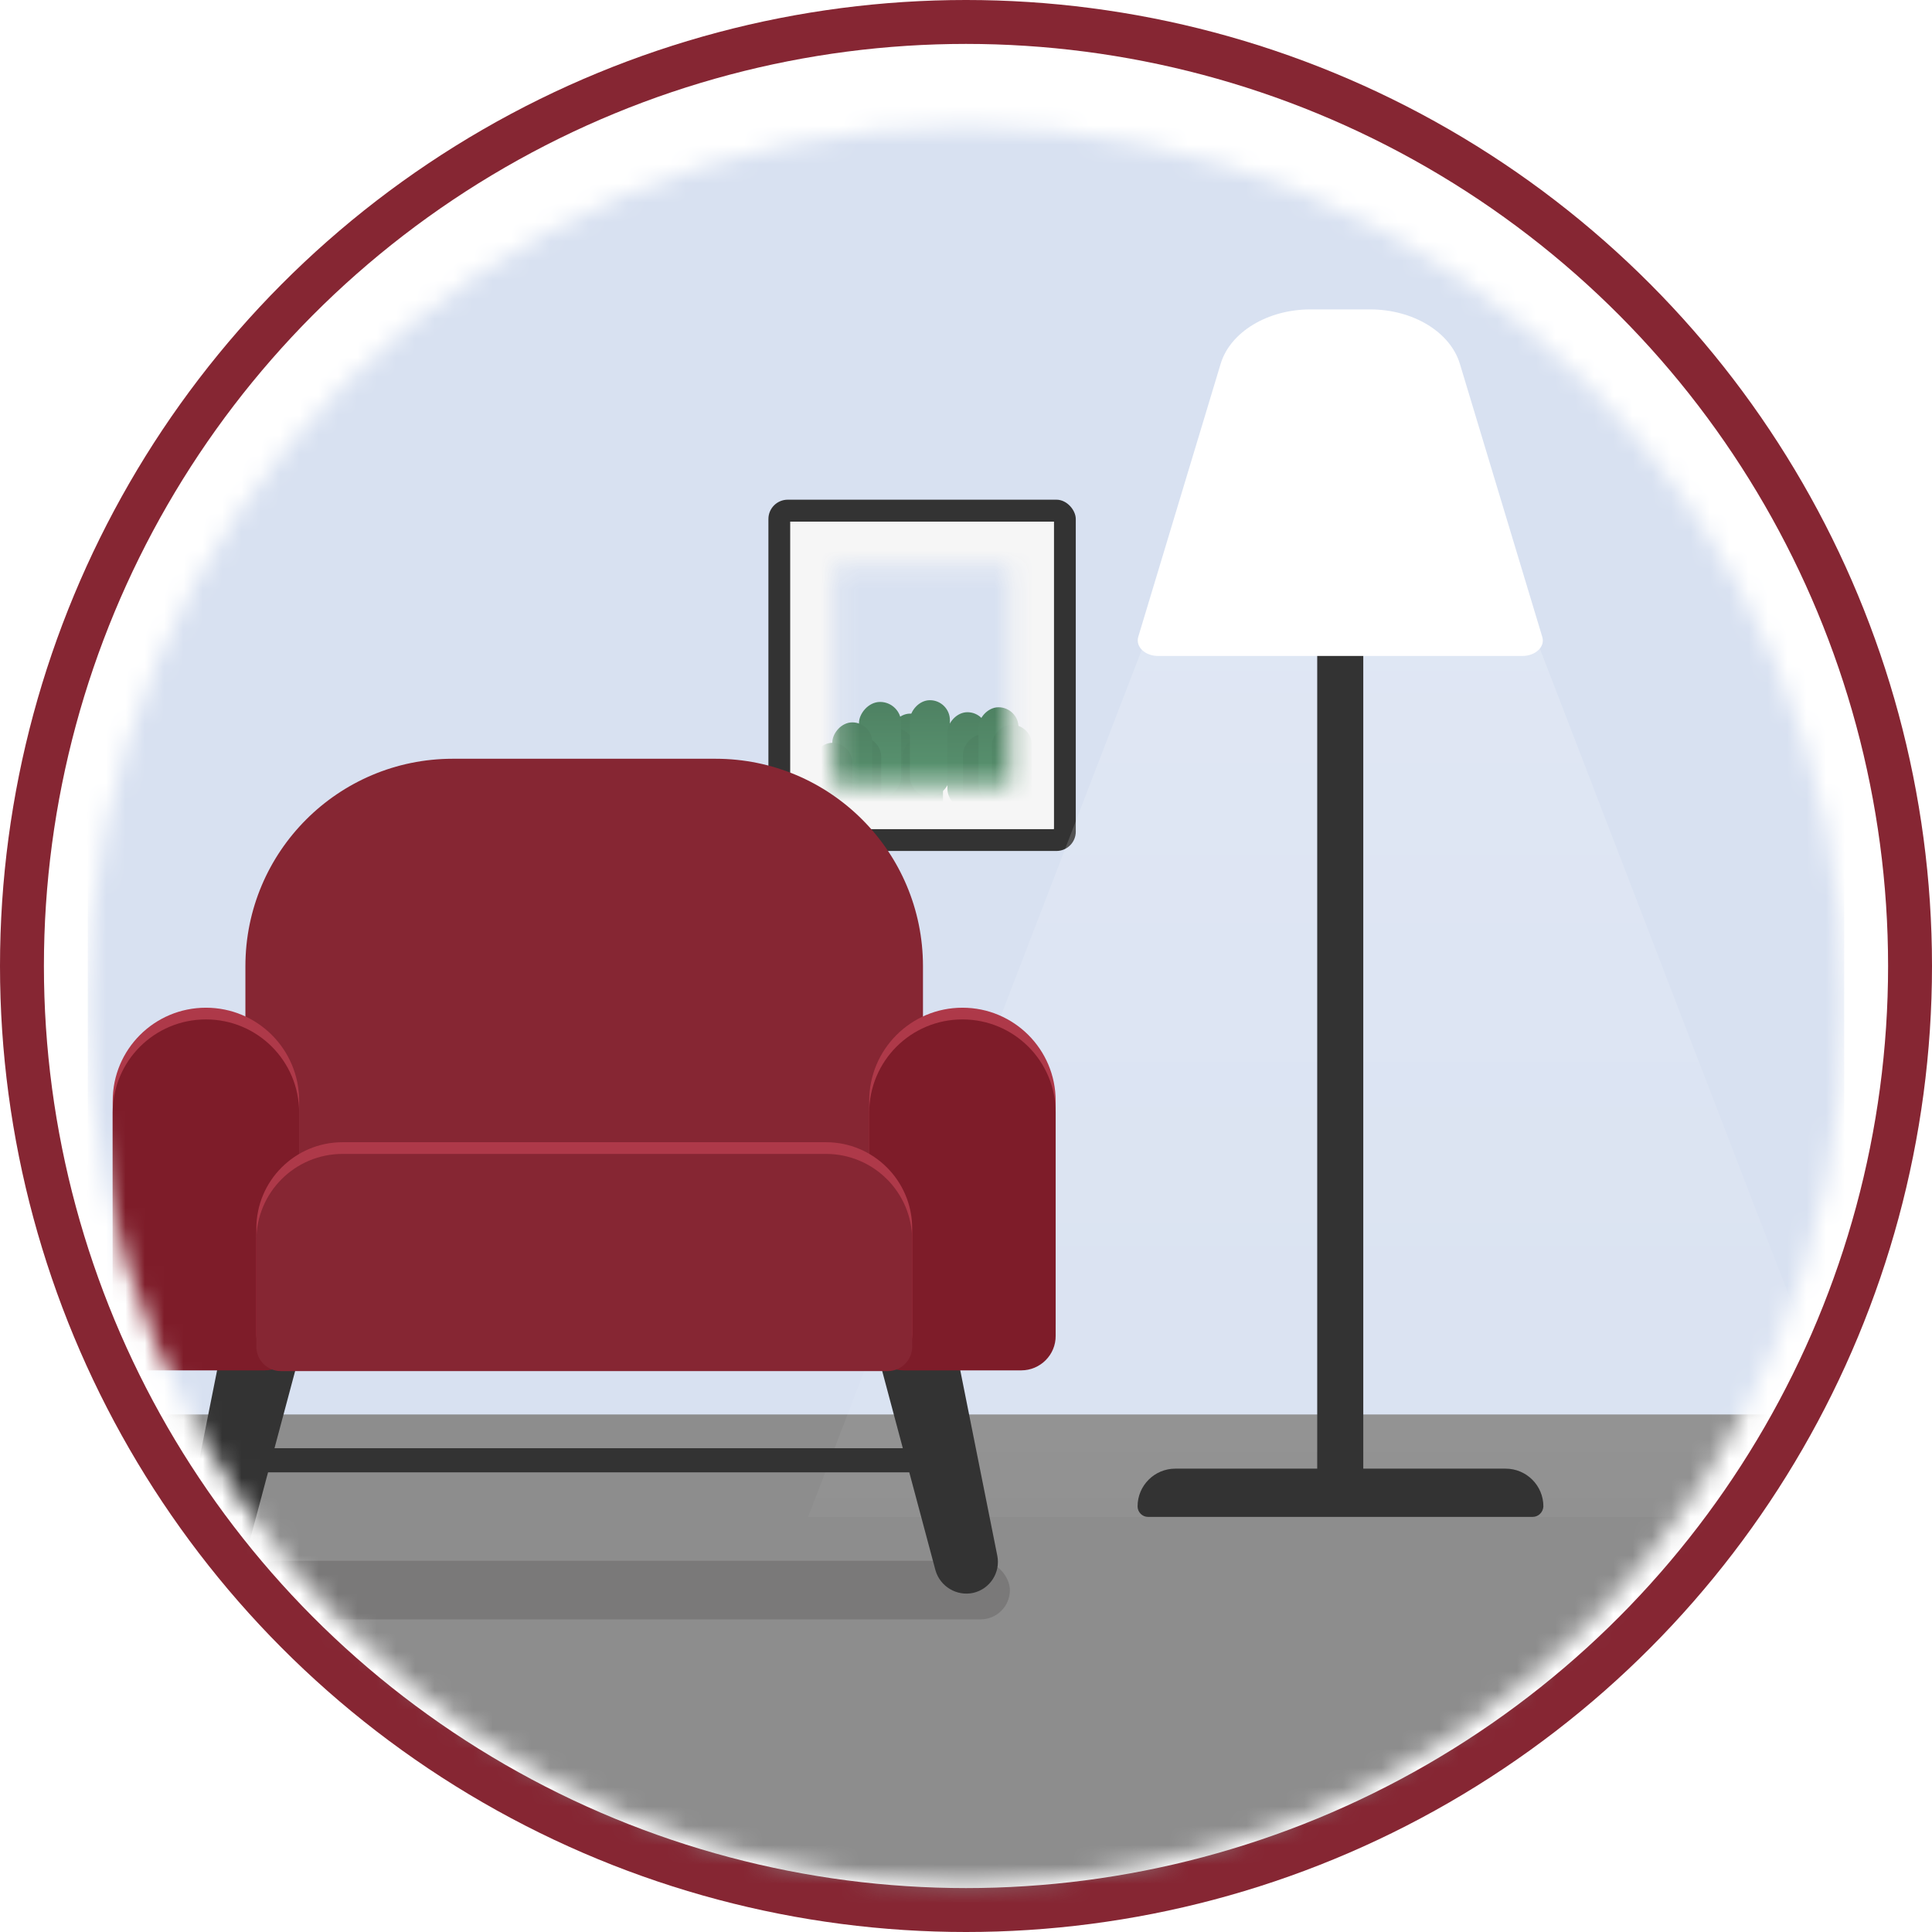 <svg width="100" height="100" viewBox="0 0 100 100" fill="none" xmlns="http://www.w3.org/2000/svg">
<circle cx="50" cy="50" r="50" fill="#862633"/>
<circle cx="50" cy="50" r="47.727" fill="white"/>
<g filter="url(#filter0_i)">
<mask id="mask0" mask-type="alpha" maskUnits="userSpaceOnUse" x="4" y="4" width="92" height="92">
<circle cx="50" cy="50" r="45.455" fill="#294877"/>
</mask>
<g mask="url(#mask0)">
<rect x="4.545" y="3.409" width="90.909" height="93.561" fill="#D8E1F1"/>
<rect x="39.773" y="23.864" width="15.909" height="18.182" rx="1" fill="#333333"/>
<rect x="40.909" y="25" width="13.636" height="15.909" fill="white"/>
<rect x="40.909" y="25" width="13.636" height="15.909" fill="#F6F6F6"/>
<mask id="mask1" mask-type="alpha" maskUnits="userSpaceOnUse" x="43" y="27" width="10" height="12">
<rect x="43.182" y="27.273" width="9.091" height="11.364" fill="#D8E1F1"/>
</mask>
<g mask="url(#mask1)">
<rect x="42.045" y="26.136" width="11.364" height="12.5" fill="#D8E1F1"/>
<rect width="2.071" height="4.987" rx="1.035" transform="matrix(1 0 0 -1 46.071 39.924)" fill="url(#paint0_linear)"/>
<rect width="2.071" height="4.987" rx="1.035" transform="matrix(1 0 0 -1 45.266 40.679)" fill="url(#paint1_linear)"/>
<rect width="2.186" height="4.987" rx="1.093" transform="matrix(1 0 0 -1 44.46 39.319)" fill="url(#paint2_linear)"/>
<rect width="2.071" height="4.987" rx="1.035" transform="matrix(1 0 0 -1 43.54 41.133)" fill="url(#paint3_linear)"/>
<rect width="2.071" height="4.987" rx="1.035" transform="matrix(1 0 0 -1 43.08 40.377)" fill="url(#paint4_linear)"/>
<rect width="2.071" height="4.987" rx="1.035" transform="matrix(1 0 0 -1 42.045 41.435)" fill="url(#paint5_linear)"/>
<rect width="2.071" height="4.987" rx="1.035" transform="matrix(1 0 0 -1 46.737 41.049)" fill="url(#paint6_linear)"/>
<rect width="2.071" height="4.987" rx="1.035" transform="matrix(1 0 0 -1 47.096 39.229)" fill="url(#paint7_linear)"/>
<rect width="2.071" height="4.987" rx="1.035" transform="matrix(1 0 0 -1 49.038 39.851)" fill="url(#paint8_linear)"/>
<rect width="2.071" height="4.987" rx="1.035" transform="matrix(1 0 0 -1 49.843 40.995)" fill="url(#paint9_linear)"/>
<rect width="2.071" height="4.987" rx="1.035" transform="matrix(1 0 0 -1 50.648 39.595)" fill="url(#paint10_linear)"/>
<rect width="2.071" height="4.987" rx="1.035" transform="matrix(1 0 0 -1 51.338 40.501)" fill="url(#paint11_linear)"/>
</g>
<rect x="1.515" y="71.212" width="97.349" height="37.5" fill="#8D8D8D"/>
<path opacity="0.2" d="M97.005 76.515H41.828L60.742 27.355H78.079L97.005 76.515Z" fill="url(#paint12_linear)"/>
<path d="M79.328 76.515H59.426C59.119 76.515 58.881 76.265 58.881 75.97C58.881 74.892 59.755 74.017 60.834 74.017H77.932C79.01 74.017 79.885 74.892 79.885 75.97C79.873 76.265 79.635 76.515 79.328 76.515Z" fill="#333333"/>
<path d="M70.563 15.434H68.179V74.472H70.563V15.434Z" fill="#333333"/>
<path d="M78.794 31.953H59.948C59.267 31.953 58.767 31.477 58.915 30.966L63.184 16.819C63.683 15.184 65.613 14.015 67.827 14.015H70.915C73.14 14.015 75.059 15.184 75.559 16.819L79.828 30.966C79.986 31.477 79.475 31.953 78.794 31.953Z" fill="white"/>
<rect x="12.878" y="78.788" width="39.394" height="3.03" rx="1.515" fill="#7A7979"/>
<path d="M10.557 80.445C9.694 80.241 9.149 79.39 9.319 78.527L13.168 59.26L17.596 60.293L12.521 79.265C12.282 80.116 11.42 80.638 10.557 80.445Z" fill="#333333"/>
<path d="M50.383 80.445C51.246 80.241 51.791 79.39 51.621 78.527L47.772 59.26L43.344 60.293L48.419 79.276C48.658 80.116 49.52 80.638 50.383 80.445Z" fill="#333333"/>
<path d="M48.578 72.959H11.907V74.208H48.578V72.959Z" fill="#333333"/>
<path d="M47.784 60.206H12.702V48.013C12.702 42.075 17.516 37.273 23.442 37.273H37.032C42.97 37.273 47.773 42.087 47.773 48.013V60.206H47.784Z" fill="#862633"/>
<path d="M13.69 68.324H7.627C6.64 68.324 5.833 67.518 5.833 66.53V54.984C5.833 52.316 7.991 50.159 10.659 50.159C13.327 50.159 15.484 52.316 15.484 54.984V66.53C15.484 67.518 14.678 68.324 13.69 68.324Z" fill="#AE3949"/>
<path d="M52.858 68.324H46.784C45.796 68.324 44.99 67.518 44.99 66.53V54.984C44.99 52.316 47.147 50.159 49.815 50.159C52.483 50.159 54.641 52.316 54.641 54.984V66.53C54.652 67.518 53.846 68.324 52.858 68.324Z" fill="#AE3949"/>
<path d="M13.69 68.93H7.627C6.64 68.93 5.833 68.124 5.833 67.136V55.59C5.833 52.922 7.991 50.765 10.659 50.765C13.327 50.765 15.484 52.922 15.484 55.59V67.136C15.484 68.124 14.678 68.93 13.69 68.93Z" fill="#7E1C29"/>
<path d="M52.858 68.93H46.784C45.796 68.93 44.99 68.124 44.99 67.136V55.59C44.99 52.922 47.147 50.765 49.815 50.765C52.483 50.765 54.641 52.922 54.641 55.59V67.136C54.652 68.124 53.846 68.93 52.858 68.93Z" fill="#7E1C29"/>
<path d="M45.955 68.361H14.529C13.836 68.361 13.269 67.793 13.269 67.101V61.583C13.269 59.119 15.267 57.121 17.73 57.121H42.753C45.217 57.121 47.215 59.119 47.215 61.583V67.101C47.215 67.793 46.647 68.361 45.955 68.361Z" fill="#AE3949"/>
<path d="M45.955 68.967H14.529C13.836 68.967 13.269 68.399 13.269 67.707V62.189C13.269 59.725 15.267 57.727 17.73 57.727H42.753C45.217 57.727 47.215 59.725 47.215 62.189V67.707C47.215 68.399 46.647 68.967 45.955 68.967Z" fill="#862633"/>
</g>
</g>
<defs>
<filter id="filter0_i" x="4.545" y="4.545" width="90.909" height="92.909" filterUnits="userSpaceOnUse" color-interpolation-filters="sRGB">
<feFlood flood-opacity="0" result="BackgroundImageFix"/>
<feBlend mode="normal" in="SourceGraphic" in2="BackgroundImageFix" result="shape"/>
<feColorMatrix in="SourceAlpha" type="matrix" values="0 0 0 0 0 0 0 0 0 0 0 0 0 0 0 0 0 0 127 0" result="hardAlpha"/>
<feOffset dy="2"/>
<feGaussianBlur stdDeviation="2"/>
<feComposite in2="hardAlpha" operator="arithmetic" k2="-1" k3="1"/>
<feColorMatrix type="matrix" values="0 0 0 0 0 0 0 0 0 0 0 0 0 0 0 0 0 0 0.25 0"/>
<feBlend mode="normal" in2="shape" result="effect1_innerShadow"/>
</filter>
<linearGradient id="paint0_linear" x1="1.035" y1="0" x2="1.035" y2="4.987" gradientUnits="userSpaceOnUse">
<stop stop-color="#5C9874"/>
<stop offset="1" stop-color="#4E8162"/>
</linearGradient>
<linearGradient id="paint1_linear" x1="1.035" y1="0" x2="1.035" y2="4.987" gradientUnits="userSpaceOnUse">
<stop stop-color="#5C9874"/>
<stop offset="1" stop-color="#4E8162"/>
</linearGradient>
<linearGradient id="paint2_linear" x1="1.093" y1="0" x2="1.093" y2="4.987" gradientUnits="userSpaceOnUse">
<stop stop-color="#5C9874"/>
<stop offset="1" stop-color="#4E8162"/>
</linearGradient>
<linearGradient id="paint3_linear" x1="1.035" y1="0" x2="1.035" y2="4.987" gradientUnits="userSpaceOnUse">
<stop stop-color="#5C9874"/>
<stop offset="1" stop-color="#4E8162"/>
</linearGradient>
<linearGradient id="paint4_linear" x1="1.035" y1="0" x2="1.035" y2="4.987" gradientUnits="userSpaceOnUse">
<stop stop-color="#5C9874"/>
<stop offset="1" stop-color="#4E8162"/>
</linearGradient>
<linearGradient id="paint5_linear" x1="1.035" y1="0" x2="1.035" y2="4.987" gradientUnits="userSpaceOnUse">
<stop stop-color="#5C9874"/>
<stop offset="1" stop-color="#4E8162"/>
</linearGradient>
<linearGradient id="paint6_linear" x1="1.035" y1="0" x2="1.035" y2="4.987" gradientUnits="userSpaceOnUse">
<stop stop-color="#5C9874"/>
<stop offset="1" stop-color="#4E8162"/>
</linearGradient>
<linearGradient id="paint7_linear" x1="1.035" y1="0" x2="1.035" y2="4.987" gradientUnits="userSpaceOnUse">
<stop stop-color="#5C9874"/>
<stop offset="1" stop-color="#4E8162"/>
</linearGradient>
<linearGradient id="paint8_linear" x1="1.035" y1="0" x2="1.035" y2="4.987" gradientUnits="userSpaceOnUse">
<stop stop-color="#5C9874"/>
<stop offset="1" stop-color="#4E8162"/>
</linearGradient>
<linearGradient id="paint9_linear" x1="1.035" y1="0" x2="1.035" y2="4.987" gradientUnits="userSpaceOnUse">
<stop stop-color="#5C9874"/>
<stop offset="1" stop-color="#4E8162"/>
</linearGradient>
<linearGradient id="paint10_linear" x1="1.035" y1="0" x2="1.035" y2="4.987" gradientUnits="userSpaceOnUse">
<stop stop-color="#5C9874"/>
<stop offset="1" stop-color="#4E8162"/>
</linearGradient>
<linearGradient id="paint11_linear" x1="1.035" y1="0" x2="1.035" y2="4.987" gradientUnits="userSpaceOnUse">
<stop stop-color="#5C9874"/>
<stop offset="1" stop-color="#4E8162"/>
</linearGradient>
<linearGradient id="paint12_linear" x1="69.416" y1="27.355" x2="69.416" y2="76.515" gradientUnits="userSpaceOnUse">
<stop stop-color="white"/>
<stop offset="0.263" stop-color="white" stop-opacity="0.787"/>
<stop offset="1" stop-color="white" stop-opacity="0.19"/>
</linearGradient>
</defs>
</svg>
